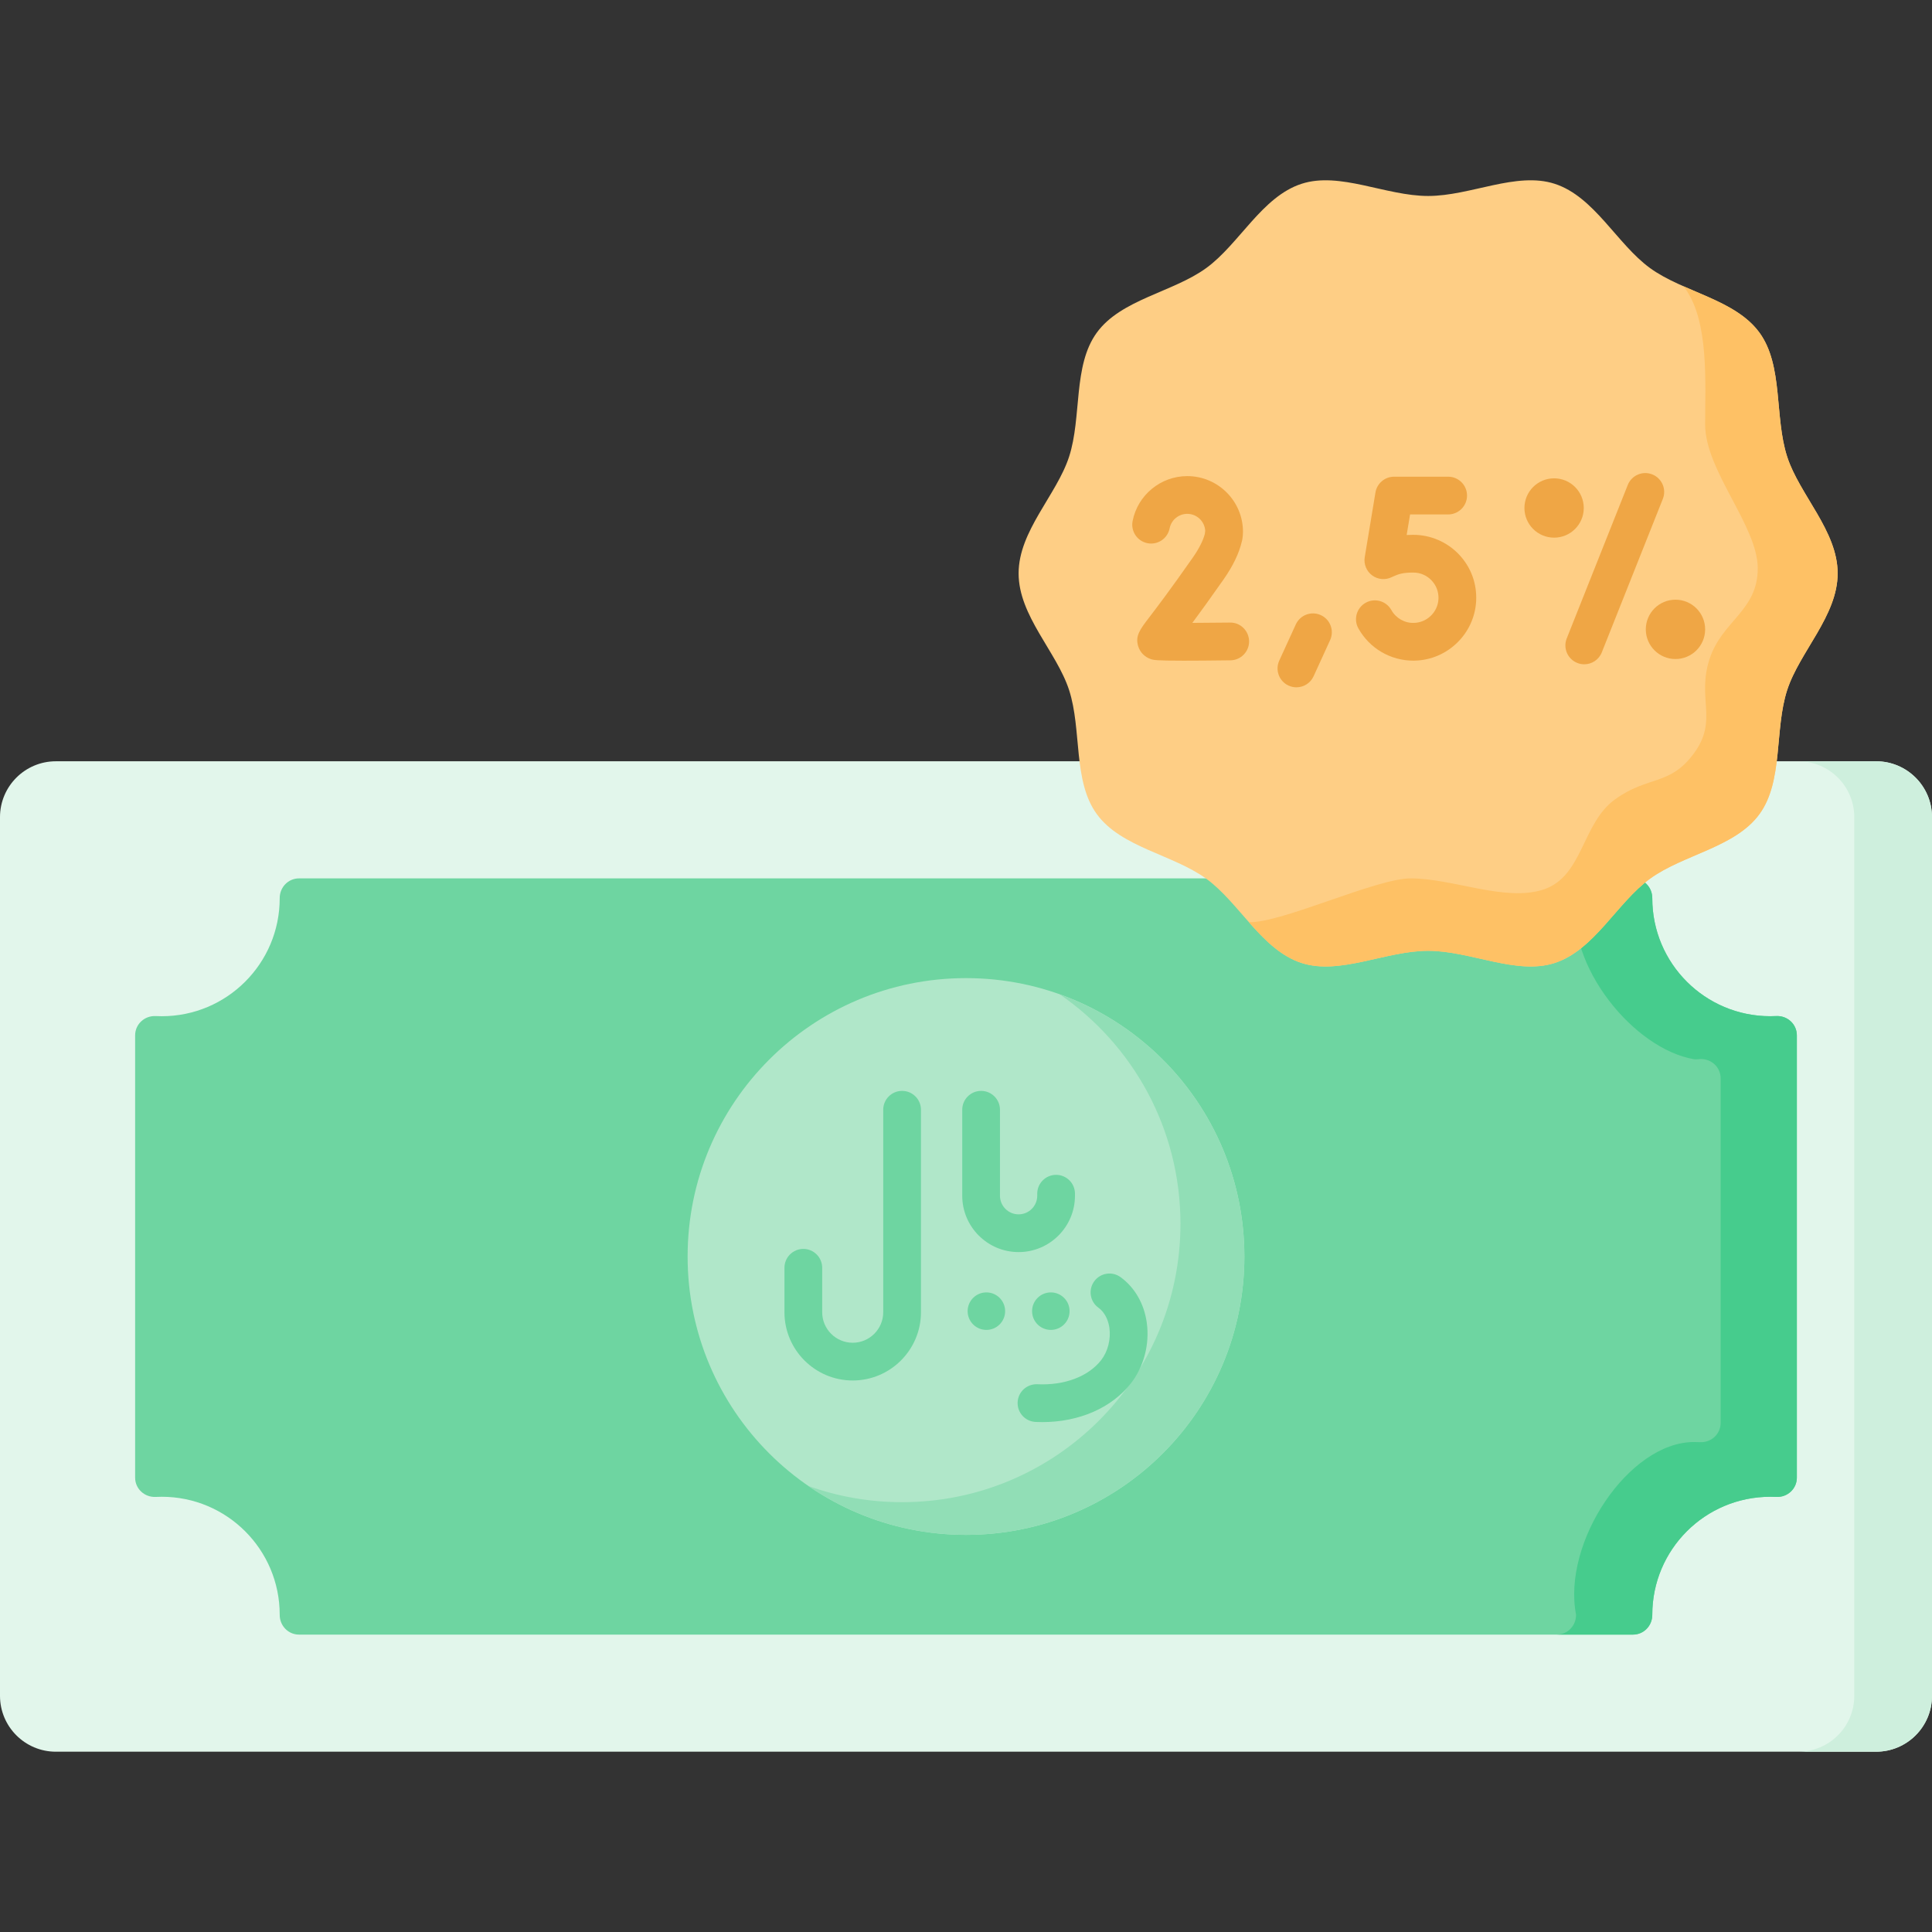<svg id="Capa_1" enable-background="new 0 0 512 512" height="512" viewBox="0 0 512 512" width="512" xmlns="http://www.w3.org/2000/svg"><rect x="0" y="0" width="512" height="512" fill="#333333" stroke="none"/><g><path d="m497.185 464.22h-482.371c-8.182 0-14.814-6.632-14.814-14.813v-232.847c0-8.181 6.632-14.814 14.814-14.814h482.372c8.181 0 14.814 6.632 14.814 14.814v232.847c-.001 8.181-6.633 14.813-14.815 14.813z" fill="#e2f6eb"/><path d="m512 216.558v232.85c0 8.177-6.632 14.809-14.819 14.809h-20.596c8.187 0 14.819-6.632 14.819-14.809v-232.85c0-8.177-6.632-14.809-14.819-14.809h20.596c8.187 0 14.819 6.632 14.819 14.809z" fill="#ceefdd"/><path d="m476.188 274.376v117.216c0 2.965-2.506 5.254-5.467 5.107-.528-.026-1.059-.039-1.594-.039-17.263 0-31.253 13.99-31.253 31.243v.054c.005 2.871-2.249 5.229-5.119 5.229h-353.51c-2.871 0-5.124-2.358-5.119-5.229 0-.018 0-.036 0-.054 0-17.253-13.99-31.243-31.253-31.243-.535 0-1.066.013-1.594.039-2.961.147-5.467-2.142-5.467-5.107v-117.216c0-2.965 2.506-5.254 5.467-5.107.528.026 1.059.039 1.594.039 17.263 0 31.253-13.99 31.253-31.243 0-.018 0-.036 0-.054-.005-2.871 2.249-5.229 5.119-5.229h353.509c2.871 0 5.124 2.358 5.119 5.229v.054c0 17.253 13.99 31.243 31.253 31.243.535 0 1.066-.013 1.594-.039 2.962-.147 5.468 2.142 5.468 5.107z" fill="#6ed5a1"/><path d="m476.183 274.371v117.223c0 2.966-2.503 5.252-5.458 5.108-.536-.031-1.061-.041-1.596-.041-17.27 0-31.255 13.985-31.255 31.244v.051c0 2.873-2.245 5.232-5.118 5.232h-20.205c2.873 0 5.128-2.358 5.118-5.232 0-.02.01-.041 0-.051-3.707-19.185 13.995-45.755 31.255-45.755.535 0 1.071.021 1.596.041 2.966.144 5.468-2.142 5.468-5.108v-91.313c0-2.966-2.502-5.252-5.468-5.108-.525.021-1.068.132-1.596.041-16.032-2.743-33.922-24.879-31.255-42.643.01-.01 0-.031 0-.052.01-2.873-2.245-5.231-5.118-5.231h20.205c2.873 0 5.118 2.358 5.118 5.231v.052c0 17.26 13.985 31.244 31.255 31.244.536 0 1.061-.01 1.596-.041 2.956-.144 5.458 2.153 5.458 5.108z" fill="#46cc8d"/><circle cx="255.999" cy="332.984" fill="#b0e7c9" r="73.773"/><path d="m329.775 332.988c0 40.739-33.036 73.765-73.776 73.765-15.499 0-29.875-4.778-41.749-12.945 7.755 2.78 16.106 4.284 24.808 4.284 40.75 0 73.775-33.036 73.775-73.776 0-25.241-12.667-47.515-31.996-60.81 28.527 10.186 48.938 37.445 48.938 69.482z" fill="#91deb6"/><g fill="#6ed5a1"><path d="m239.064 289.096c-2.761 0-5 2.239-5 5v53.659c0 4.459-3.628 8.087-8.088 8.087s-8.087-3.628-8.087-8.087v-11.779c0-2.761-2.239-5-5-5s-5 2.239-5 5v11.779c0 9.974 8.114 18.087 18.087 18.087s18.088-8.114 18.088-18.087v-53.659c0-2.761-2.239-5-5-5z"/><path d="m269.941 331.815c8.237 0 14.938-6.701 14.938-14.938v-.532c0-2.761-2.239-5-5-5s-5 2.239-5 5v.532c0 2.723-2.215 4.938-4.938 4.938s-4.938-2.215-4.938-4.938v-22.781c0-2.761-2.239-5-5-5s-5 2.239-5 5v22.781c.001 8.237 6.702 14.938 14.938 14.938z"/><path d="m303.907 350.521c-.702-5.025-3.167-9.308-6.94-12.06-2.232-1.627-5.358-1.138-6.986 1.094-1.627 2.231-1.137 5.359 1.094 6.986 2.111 1.54 2.741 4.021 2.929 5.363.42 3.005-.419 6.28-2.189 8.547-3.39 4.341-9.712 6.73-16.902 6.389-2.766-.117-5.1 2-5.231 4.758-.13 2.758 2 5.1 4.758 5.231.602.028 1.2.042 1.794.042 9.712 0 18.389-3.769 23.463-10.267 3.429-4.391 5.004-10.404 4.21-16.083z"/><circle cx="261.402" cy="347.47" r="4.969"/><circle cx="278.481" cy="347.47" r="4.969"/></g><path d="m486.995 151.952c0 11.248-10.082 20.767-13.378 30.917-3.416 10.52-.972 24.123-7.344 32.879-6.436 8.844-20.172 10.693-29.016 17.129-8.756 6.372-14.725 18.901-25.244 22.317-10.15 3.296-22.296-3.224-33.545-3.224-11.248 0-23.395 6.52-33.545 3.224-10.52-3.416-16.488-15.945-25.245-22.317-8.844-6.436-22.58-8.285-29.016-17.129-6.372-8.756-3.928-22.36-7.344-32.879-3.296-10.15-13.378-19.668-13.378-30.917 0-11.248 10.082-20.767 13.378-30.917 3.416-10.52.972-24.123 7.344-32.879 6.436-8.844 20.172-10.693 29.016-17.129 8.756-6.372 14.725-18.901 25.244-22.317 10.15-3.296 22.296 3.224 33.545 3.224 11.248 0 23.395-6.52 33.544-3.224 10.52 3.416 16.488 15.945 25.245 22.317 8.844 6.436 22.58 8.285 29.016 17.129 6.372 8.756 3.928 22.36 7.344 32.879 3.297 10.15 13.379 19.668 13.379 30.917z" fill="#fece85"/><path d="m486.996 151.948c0 11.256-10.082 20.771-13.377 30.925-3.419 10.514-.968 24.118-7.343 32.872-6.436 8.846-20.174 10.7-29.02 17.136-8.753 6.364-14.726 18.897-25.241 22.316-10.154 3.295-22.295-3.223-33.551-3.223-11.245 0-23.387 6.519-33.541 3.223-5.561-1.802-9.845-6.158-13.954-10.803 8.805.216 33.678-11.612 42.874-11.612 11.245 0 24.985 6.262 35.139 2.967 10.525-3.419 10.198-17.493 18.951-23.857 8.846-6.436 14.618-3.513 21.054-12.359 6.374-8.753.652-14.368 4.06-24.882 3.295-10.154 12.777-12.768 12.777-24.024 0-11.246-13.946-25.842-13.946-38.156 0-11.053 1.061-27.275-5.313-36.039-.144-.196-.288-.391-.453-.577 7.507 3.326 15.643 6.086 20.164 12.296 6.375 8.764 3.924 22.367 7.343 32.882 3.295 10.154 13.377 19.669 13.377 30.915z" fill="#fec165"/><g><g><path d="m343.563 182.145c-.696 0-1.402-.146-2.076-.454-2.512-1.148-3.616-4.115-2.468-6.626l4.382-9.583c1.148-2.512 4.115-3.617 6.626-2.468 2.512 1.148 3.616 4.115 2.468 6.626l-4.382 9.583c-.84 1.837-2.653 2.922-4.55 2.922z" fill="#efa645"/></g><g><path d="m374.546 175.077c-6.037 0-11.588-3.245-14.55-8.528-1.35-2.409-.492-5.457 1.917-6.807 2.411-1.348 5.457-.491 6.807 1.917 1.209 2.158 3.509 3.491 5.965 3.417 3.477-.07 6.341-2.84 6.521-6.307.096-1.853-.552-3.611-1.824-4.952-1.273-1.341-2.991-2.08-4.837-2.08-2.832 0-3.928.401-5.396 1.063-.146.065-.24.111-.274.128-1.681.848-3.707.683-5.224-.432-1.516-1.116-2.289-2.982-1.981-4.839l2.84-17.142c.399-2.413 2.487-4.183 4.933-4.183h14.336c2.761 0 5 2.239 5 5s-2.239 5-5 5h-10.096l-.903 5.45c.555-.03 1.142-.046 1.766-.046 4.548 0 8.955 1.894 12.089 5.195 3.179 3.349 4.798 7.736 4.559 12.355-.451 8.678-7.613 15.612-16.306 15.787-.115.003-.229.004-.342.004z" fill="#efa645"/></g><g><path d="m313.664 175.087c-7.427 0-7.999-.19-8.672-.416-1.634-.544-2.858-1.786-3.356-3.405-.84-2.729.471-4.446 2.852-7.563 1.935-2.533 5.536-7.248 11.573-15.874 1.658-2.368 2.77-4.55 3.229-6.328l.106-.827c-.137-2.505-2.218-4.501-4.756-4.501-2.272 0-4.238 1.613-4.674 3.835-.532 2.71-3.158 4.477-5.87 3.942-2.709-.532-4.475-3.161-3.942-5.87 1.355-6.899 7.448-11.907 14.487-11.907 8.141 0 14.764 6.623 14.764 14.764 0 .212-.031 1.712-.319 2.606-.717 3.095-2.343 6.467-4.831 10.021-3.516 5.024-6.226 8.752-8.272 11.508 3.091-.011 6.626-.041 9.976-.083 2.733-.077 5.028 2.175 5.063 4.937s-2.175 5.028-4.937 5.063c-5.494.069-9.491.098-12.421.098z" fill="#efa645"/></g><g><path d="m419.844 176.043c-.615 0-1.24-.114-1.846-.355-2.566-1.021-3.819-3.928-2.798-6.494l16.177-40.674c1.021-2.566 3.93-3.819 6.494-2.798 2.566 1.021 3.819 3.928 2.798 6.494l-16.177 40.674c-.78 1.96-2.66 3.153-4.648 3.153z" fill="#efa645"/></g><g><g><circle cx="411.852" cy="134.623" fill="#efa645" r="7.862"/></g><g><circle cx="444.017" cy="166.787" fill="#efa645" r="7.862"/></g></g></g></g></svg>